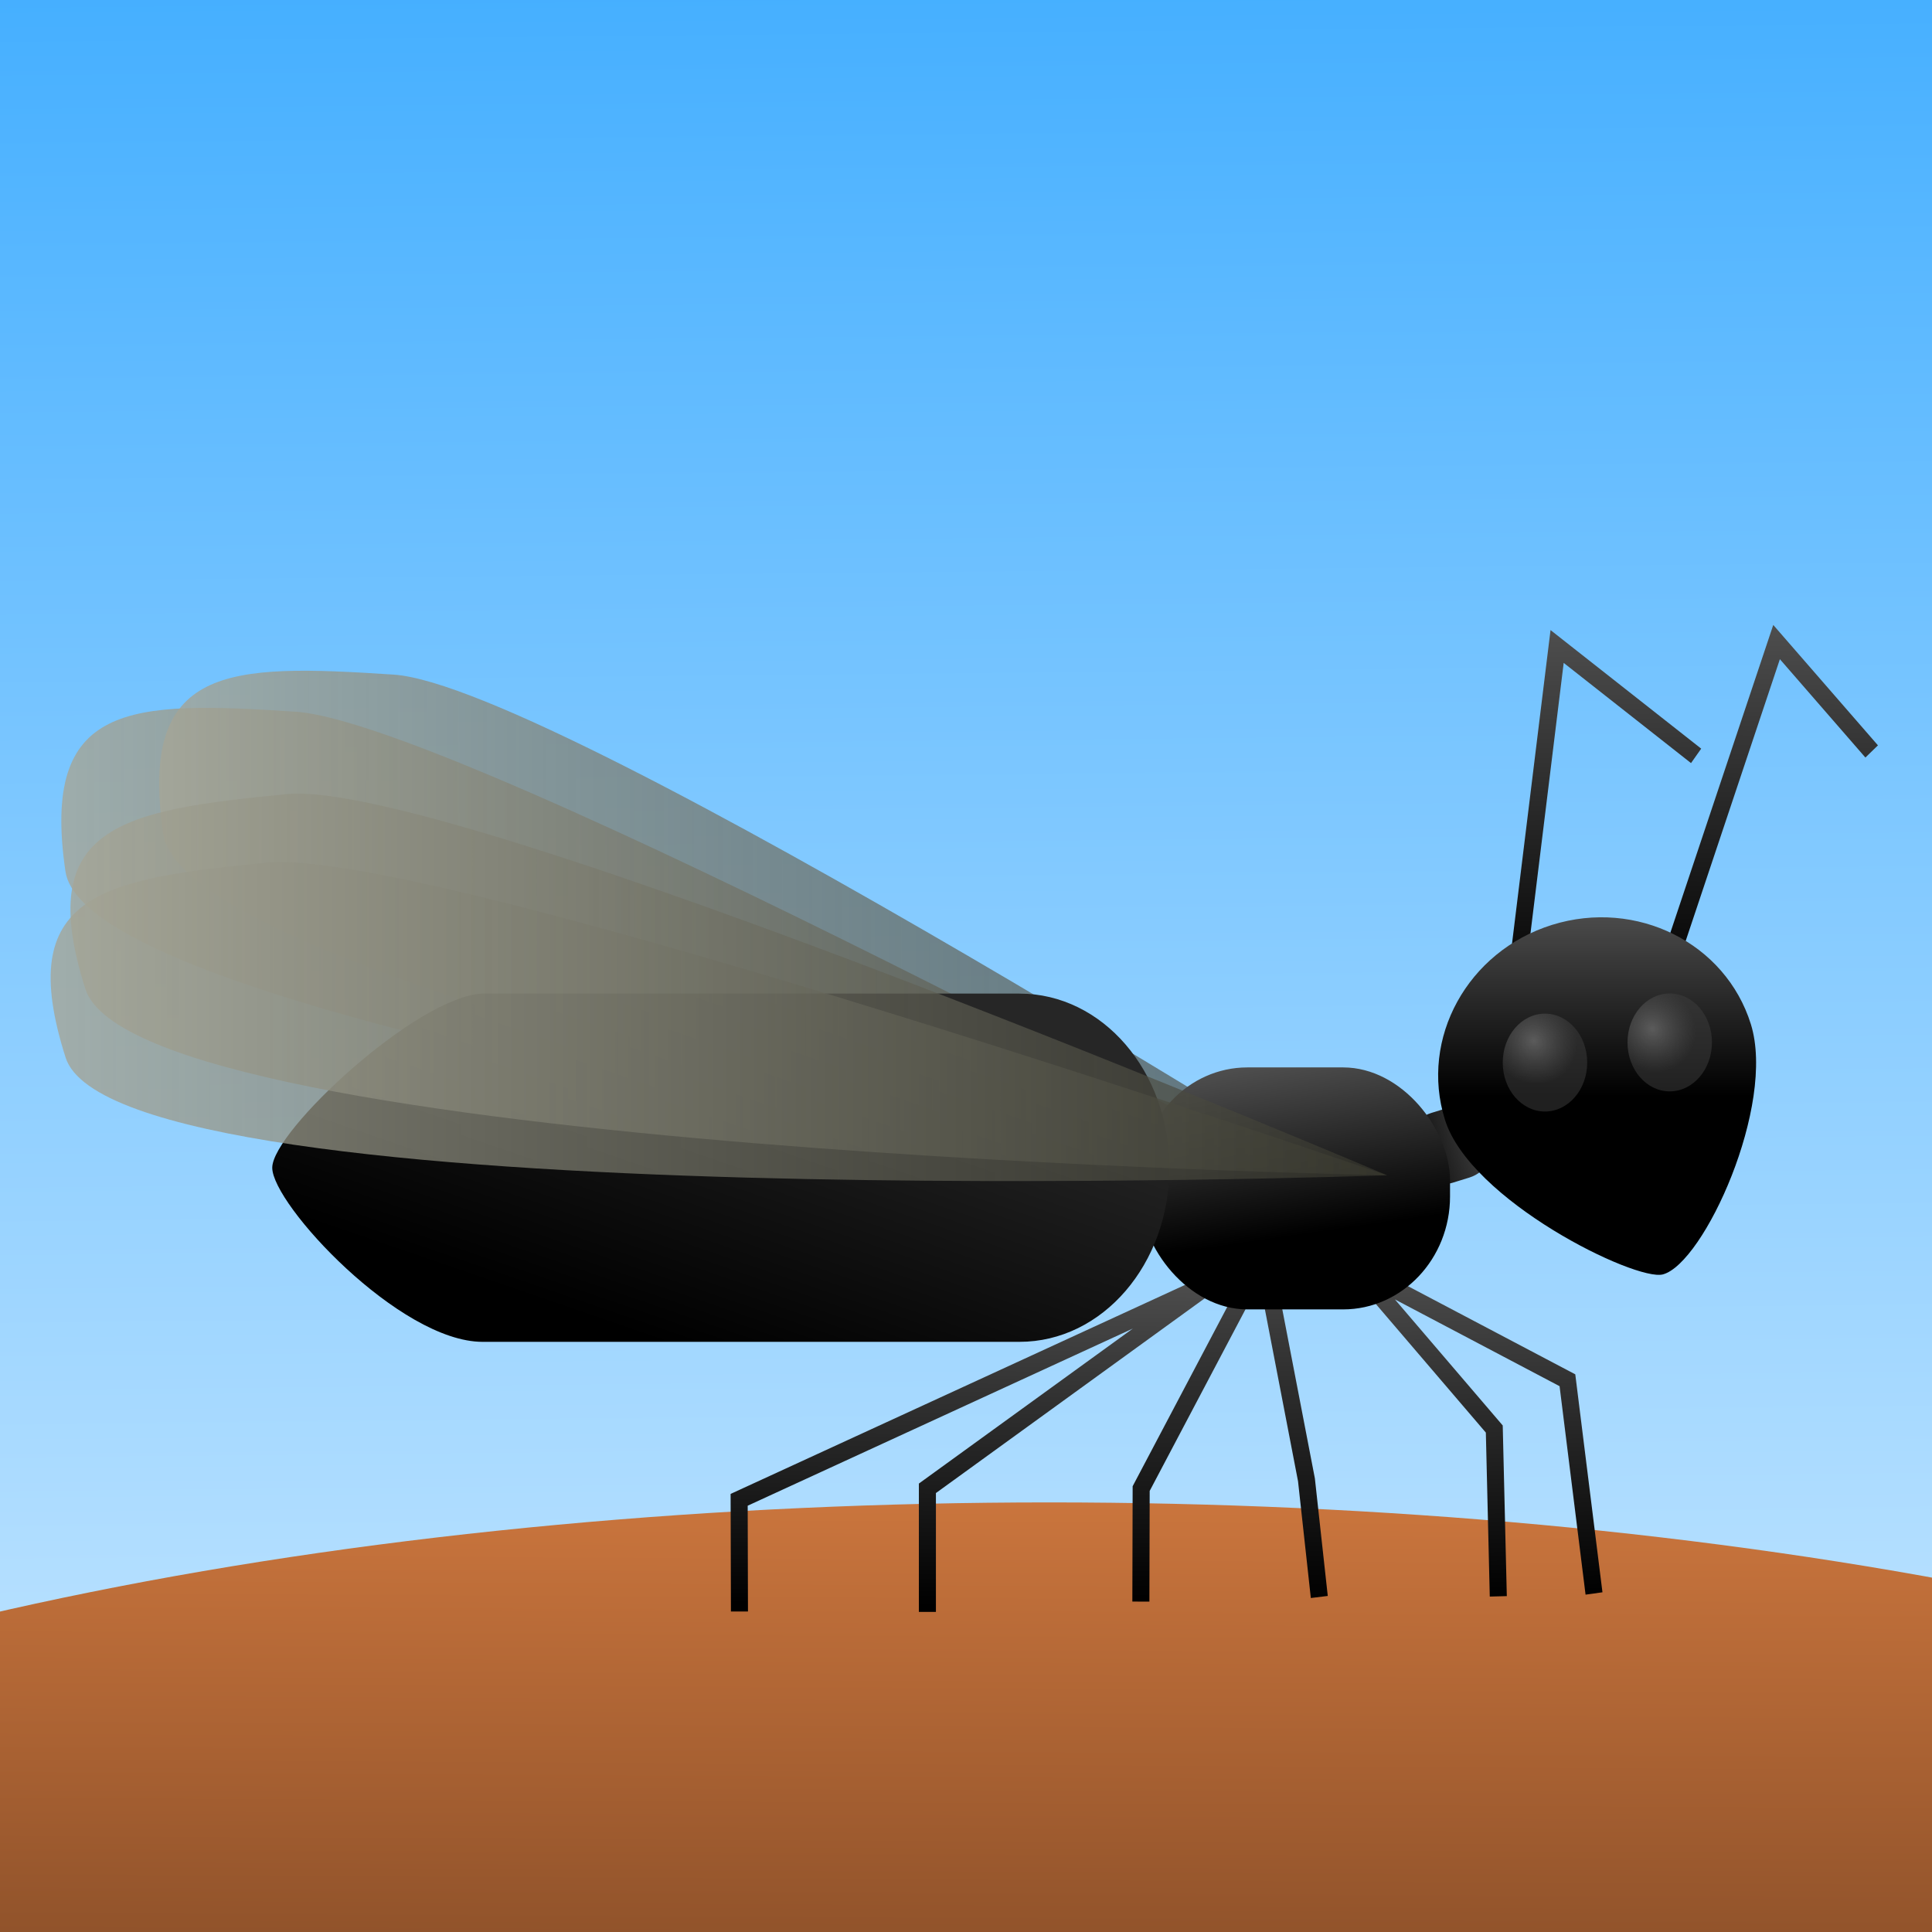 <?xml version="1.0" encoding="UTF-8" standalone="no"?>
<svg
   inkscape:export-ydpi="123.85523"
   inkscape:export-xdpi="123.85523"
   inkscape:export-filename="/Users/benjamin/IdeaProjects/ant_nup_tracker/assets/app_icon/Alternatives/icon5.png"
   sodipodi:docname="icon-gradient6.svg"
   inkscape:version="1.1.1 (c3084ef, 2021-09-22)"
   id="svg8"
   version="1.1"
   viewBox="0 0 210 210"
   height="210mm"
   width="210mm"
   xmlns:inkscape="http://www.inkscape.org/namespaces/inkscape"
   xmlns:sodipodi="http://sodipodi.sourceforge.net/DTD/sodipodi-0.dtd"
   xmlns:xlink="http://www.w3.org/1999/xlink"
   xmlns="http://www.w3.org/2000/svg"
   xmlns:svg="http://www.w3.org/2000/svg"
   xmlns:rdf="http://www.w3.org/1999/02/22-rdf-syntax-ns#"
   xmlns:cc="http://creativecommons.org/ns#"
   xmlns:dc="http://purl.org/dc/elements/1.1/">
  <defs
     id="defs2">
    <linearGradient
       inkscape:collect="always"
       id="linearGradient3926">
      <stop
         style="stop-color:#5b5b5b;stop-opacity:1"
         offset="0"
         id="stop3922" />
      <stop
         style="stop-color:#3d3d3d;stop-opacity:0.522"
         offset="1"
         id="stop3924" />
    </linearGradient>
    <linearGradient
       inkscape:collect="always"
       id="linearGradient3061">
      <stop
         style="stop-color:#a6a697;stop-opacity:0.803"
         offset="0"
         id="stop3057" />
      <stop
         style="stop-color:#39392f;stop-opacity:0.635"
         offset="1"
         id="stop3059" />
    </linearGradient>
    <linearGradient
       inkscape:collect="always"
       id="linearGradient1242">
      <stop
         style="stop-color:#000000;stop-opacity:1;"
         offset="0"
         id="stop1238" />
      <stop
         style="stop-color:#262626;stop-opacity:1"
         offset="1"
         id="stop1240" />
    </linearGradient>
    <linearGradient
       inkscape:collect="always"
       id="linearGradient1054">
      <stop
         style="stop-color:#000000;stop-opacity:1;"
         offset="0"
         id="stop1050" />
      <stop
         style="stop-color:#4e4e4e;stop-opacity:1"
         offset="1"
         id="stop1052" />
    </linearGradient>
    <linearGradient
       inkscape:collect="always"
       id="linearGradient2343">
      <stop
         style="stop-color:#ca753d;stop-opacity:1"
         offset="0"
         id="stop2339" />
      <stop
         style="stop-color:#563018;stop-opacity:1"
         offset="1"
         id="stop2341" />
    </linearGradient>
    <linearGradient
       inkscape:collect="always"
       id="linearGradient1008">
      <stop
         style="stop-color:#c9e8ff;stop-opacity:1"
         offset="0"
         id="stop1004" />
      <stop
         style="stop-color:#45afff;stop-opacity:1"
         offset="1"
         id="stop1006" />
    </linearGradient>
    <filter
       style="color-interpolation-filters:sRGB;"
       x="-0.25"
       width="1.5"
       y="-0.25"
       height="1.5"
       inkscape:menu-tooltip="Convert pictures to thick jelly"
       inkscape:menu="Bumps"
       inkscape:label="Jelly Bump"
       id="filter447">
      <feFlood
         flood-color="rgb(193,255,255)"
         flood-opacity="0.5"
         result="result13"
         id="feFlood423" />
      <feTurbulence
         baseFrequency="0.015"
         numOctaves="2"
         type="fractalNoise"
         result="result7"
         seed="0"
         id="feTurbulence425" />
      <feComposite
         k4="0"
         in="result7"
         operator="arithmetic"
         result="result6"
         in2="SourceGraphic"
         k2="0.5"
         k3="1"
         id="feComposite427" />
      <feGaussianBlur
         stdDeviation="1.5"
         result="result11"
         in="result6"
         id="feGaussianBlur429" />
      <feDisplacementMap
         result="result4"
         scale="62"
         yChannelSelector="G"
         xChannelSelector="A"
         in="result7"
         in2="result11"
         id="feDisplacementMap431" />
      <feComposite
         in="SourceGraphic"
         operator="in"
         result="result2"
         in2="result4"
         id="feComposite433" />
      <feSpecularLighting
         lighting-color="#f5e6c3"
         result="result12"
         surfaceScale="15"
         specularExponent="5"
         id="feSpecularLighting437">
        <feDistantLight
           azimuth="225"
           elevation="35"
           id="feDistantLight435" />
      </feSpecularLighting>
      <feMerge
         result="result14"
         id="feMerge443">
        <feMergeNode
           in="result13"
           id="feMergeNode439" />
        <feMergeNode
           in="result12"
           id="feMergeNode441" />
      </feMerge>
      <feComposite
         in2="SourceGraphic"
         operator="in"
         in="result14"
         id="feComposite445" />
    </filter>
    <linearGradient
       inkscape:collect="always"
       xlink:href="#linearGradient1008"
       id="linearGradient1010"
       x1="104.363"
       y1="206.897"
       x2="102.363"
       y2="-1.937"
       gradientUnits="userSpaceOnUse"
       gradientTransform="translate(-0.099)" />
    <linearGradient
       inkscape:collect="always"
       xlink:href="#linearGradient2343"
       id="linearGradient2345"
       x1="109.821"
       y1="163.32"
       x2="109.299"
       y2="259.268"
       gradientUnits="userSpaceOnUse" />
    <linearGradient
       inkscape:collect="always"
       xlink:href="#linearGradient1054"
       id="linearGradient886"
       x1="157.327"
       y1="114.462"
       x2="155.935"
       y2="104.385"
       gradientUnits="userSpaceOnUse" />
    <linearGradient
       inkscape:collect="always"
       xlink:href="#linearGradient1242"
       id="linearGradient888"
       x1="117.463"
       y1="121.446"
       x2="124.243"
       y2="100.604"
       gradientUnits="userSpaceOnUse" />
    <linearGradient
       inkscape:collect="always"
       xlink:href="#linearGradient1054"
       id="linearGradient890"
       x1="163.607"
       y1="106.586"
       x2="163.607"
       y2="95.627"
       gradientUnits="userSpaceOnUse" />
    <linearGradient
       inkscape:collect="always"
       xlink:href="#linearGradient1054"
       id="linearGradient1206"
       x1="119.658"
       y1="151.396"
       x2="126.059"
       y2="151.396"
       gradientUnits="userSpaceOnUse" />
    <linearGradient
       inkscape:collect="always"
       xlink:href="#linearGradient3061"
       id="linearGradient2214"
       x1="78.248"
       y1="102.236"
       x2="161.084"
       y2="102.236"
       gradientUnits="userSpaceOnUse" />
    <linearGradient
       inkscape:collect="always"
       xlink:href="#linearGradient3061"
       id="linearGradient2380"
       x1="79.468"
       y1="100.07"
       x2="161.105"
       y2="100.07"
       gradientUnits="userSpaceOnUse" />
    <linearGradient
       inkscape:collect="always"
       xlink:href="#linearGradient3061"
       id="linearGradient2388"
       x1="84.937"
       y1="98.048"
       x2="163.033"
       y2="98.048"
       gradientUnits="userSpaceOnUse" />
    <linearGradient
       inkscape:collect="always"
       xlink:href="#linearGradient3061"
       id="linearGradient2396"
       x1="78.906"
       y1="98.335"
       x2="158.87"
       y2="98.335"
       gradientUnits="userSpaceOnUse" />
    <radialGradient
       inkscape:collect="always"
       xlink:href="#linearGradient3926"
       id="radialGradient3696"
       cx="102.829"
       cy="78.86"
       fx="102.829"
       fy="78.86"
       r="4.822"
       gradientTransform="matrix(0.712,-0.702,0.753,0.763,-31.857,90.876)"
       gradientUnits="userSpaceOnUse" />
    <radialGradient
       inkscape:collect="always"
       xlink:href="#linearGradient3926"
       id="radialGradient3698"
       cx="115.907"
       cy="76.722"
       fx="115.907"
       fy="76.722"
       r="4.822"
       gradientTransform="matrix(0.712,-0.702,0.753,0.763,-26.024,100.333)"
       gradientUnits="userSpaceOnUse" />
    <linearGradient
       inkscape:collect="always"
       xlink:href="#linearGradient1054"
       id="linearGradient4807"
       x1="169.146"
       y1="135.784"
       x2="168.668"
       y2="116.265"
       gradientUnits="userSpaceOnUse" />
    <linearGradient
       inkscape:collect="always"
       xlink:href="#linearGradient1054"
       id="linearGradient4809"
       x1="152.271"
       y1="136.077"
       x2="152.164"
       y2="114.462"
       gradientUnits="userSpaceOnUse" />
    <linearGradient
       inkscape:collect="always"
       xlink:href="#linearGradient1054"
       id="linearGradient4811"
       x1="132.643"
       y1="136.348"
       x2="132.903"
       y2="116.986"
       gradientUnits="userSpaceOnUse" />
    <linearGradient
       inkscape:collect="always"
       xlink:href="#linearGradient1054"
       id="linearGradient4813"
       x1="173.136"
       y1="101.27"
       x2="172.975"
       y2="79.396"
       gradientUnits="userSpaceOnUse" />
    <linearGradient
       inkscape:collect="always"
       xlink:href="#linearGradient1054"
       id="linearGradient4815"
       x1="185.351"
       y1="100.694"
       x2="185.867"
       y2="79.096"
       gradientUnits="userSpaceOnUse" />
  </defs>
  <sodipodi:namedview
     inkscape:window-maximized="0"
     inkscape:window-y="25"
     inkscape:window-x="236"
     inkscape:window-height="807"
     inkscape:window-width="1204"
     inkscape:snap-others="true"
     inkscape:object-nodes="false"
     inkscape:snap-page="false"
     inkscape:bbox-nodes="true"
     inkscape:snap-bbox="true"
     inkscape:snap-object-midpoints="false"
     showgrid="false"
     inkscape:document-rotation="0"
     inkscape:current-layer="g1610"
     inkscape:document-units="mm"
     inkscape:cy="378.22195"
     inkscape:cx="258.31942"
     inkscape:zoom="0.56712731"
     inkscape:pageshadow="2"
     inkscape:pageopacity="0.0"
     borderopacity="1.0"
     bordercolor="#666666"
     pagecolor="#ffffff"
     id="base"
     showguides="false"
     borderlayer="true"
     inkscape:pagecheckerboard="0"
     inkscape:object-paths="true"
     inkscape:bbox-paths="true" />
  <g
     id="layer1"
     inkscape:groupmode="layer"
     inkscape:label="Layer 1">
    <rect
       y="-107.555"
       x="-105"
       height="314.452"
       width="420"
       id="rect16"
       style="fill:url(#linearGradient1010);fill-opacity:1;stroke:none;stroke-width:3.461;stroke-linecap:round" />
    <ellipse
       id="path18"
       style="fill:url(#linearGradient2345);stroke:none;stroke-width:2;stroke-linecap:round;fill-opacity:1"
       ry="72.776"
       rx="208.403"
       cy="236.081"
       cx="114.041" />
    <g
       id="g1610"
       transform="matrix(0.952,0,0,0.952,70.814,38.044)">
      <g
         style="stroke:#000000;stroke-width:1.051"
         id="g389"
         transform="matrix(1.852,0,0,1.957,-214.153,-123.4)">
        <path
           style="fill:url(#linearGradient2396);fill-opacity:1.0;stroke:none;stroke-width:0.686;stroke-linecap:butt;stroke-linejoin:miter;stroke-opacity:1"
           d="m 158.714,112.747 c 0,0 -77.685,-9.388 -79.211,-19.274 -1.526,-9.886 3.926,-9.953 14.205,-9.313 10.279,0.64 65.006,28.587 65.006,28.587 z"
           id="path67-7-6"
           sodipodi:nodetypes="czzc" />
        <path
           style="fill:none;stroke:url(#linearGradient4813);stroke-width:1.051;stroke-linecap:butt;stroke-linejoin:miter;stroke-opacity:1"
           d="m 168.759,101.202 2.706,-20.849 8.569,6.382"
           id="path37" />
        <path
           style="fill:none;stroke:url(#linearGradient4815);stroke-width:1.051;stroke-linecap:butt;stroke-linejoin:miter;stroke-opacity:1"
           d="m 177.779,100.519 7.216,-20.424 5.863,6.382"
           id="path41" />
        <path
           style="fill:none;stroke:url(#linearGradient4807);stroke-width:1.051;stroke-linecap:butt;stroke-linejoin:miter;stroke-opacity:1"
           d="m 167.839,135.77 -0.247,-9.761 -8.382,-9.274 12.891,6.428 1.639,12.439"
           id="path43"
           sodipodi:nodetypes="ccccc" />
        <path
           style="fill:none;stroke:url(#linearGradient4809);stroke-width:1.051;stroke-linecap:butt;stroke-linejoin:miter;stroke-opacity:1"
           d="m 145.804,136.076 0.018,-6.593 7.54,-13.526 2.65,13.015 0.792,6.835"
           id="path45"
           sodipodi:nodetypes="ccccc" />
        <path
           style="fill:none;stroke:url(#linearGradient4811);stroke-width:1.051;stroke-linecap:butt;stroke-linejoin:miter;stroke-opacity:1"
           d="m 121.056,136.654 -0.018,-6.516 29.108,-12.67 -17.503,11.999 v 7.212"
           id="path47"
           sodipodi:nodetypes="ccccc" />
        <rect
           style="fill:url(#linearGradient1206);stroke:none;stroke-width:1.051;stroke-linecap:round;fill-opacity:1"
           id="rect413"
           width="5.35"
           height="4.278"
           x="120.184"
           y="149.257"
           ry="2.139"
           transform="matrix(0.96,-0.281,0.31,0.951,0,0)" />
        <path
           id="path373"
           style="fill:url(#linearGradient890);stroke:none;stroke-width:1.051;stroke-linecap:round;fill-opacity:1"
           d="m 183.41,102.388 c 1.56,4.737 -2.905,13.964 -5.424,14.599 -1.672,0.421 -11.879,-4.296 -13.439,-9.033 -1.56,-4.737 1.397,-9.822 6.606,-11.359 5.209,-1.537 10.697,1.057 12.257,5.793"
           sodipodi:nodetypes="csssc" />
        <path
           sodipodi:nodetypes="czzc"
           id="path67-3"
           d="m 162.857,114.34 c 0,0 -75.796,-13.148 -77.322,-23.033 -1.526,-9.886 3.926,-9.953 14.205,-9.313 10.279,0.64 63.117,32.346 63.117,32.346 z"
           style="fill:url(#linearGradient2388);fill-opacity:1.0;stroke:none;stroke-width:0.686;stroke-linecap:butt;stroke-linejoin:miter;stroke-opacity:1" />
        <rect
           style="fill:url(#linearGradient886);stroke:none;stroke-width:1.051;stroke-linecap:round;fill-opacity:1"
           id="rect409"
           width="19.087"
           height="14.118"
           x="145.777"
           y="104.911"
           ry="6.594" />
        <path
           id="rect411"
           style="fill:url(#linearGradient888);stroke:none;stroke-width:1.051;stroke-linecap:round;fill-opacity:1"
           d="m 105.222,100.604 h 33.095 c 5.121,0 9.244,4.531 9.244,10.159 v 0 c 0,5.628 -4.123,10.159 -9.244,10.159 h -33.095 c -5.121,0 -12.969,-8.029 -12.969,-10.159 0,-2.13 8.933,-10.011 12.969,-10.159 z"
           sodipodi:nodetypes="cssssszc" />
        <path
           style="fill:url(#linearGradient2380);fill-opacity:1.0;stroke:none;stroke-width:0.686;stroke-linecap:butt;stroke-linejoin:miter;stroke-opacity:1"
           d="m 160.977,111.203 c 0,0 -77.046,-1.348 -80.245,-10.869 -3.199,-9.521 2.17,-10.424 12.422,-11.369 10.253,-0.945 67.823,22.238 67.823,22.238 z"
           id="path67"
           sodipodi:nodetypes="czzc" />
        <path
           sodipodi:nodetypes="czzc"
           id="path67-7"
           d="m 160.977,111.203 c 0,0 -78.265,2.652 -81.465,-6.869 -3.199,-9.521 2.17,-10.424 12.422,-11.369 10.253,-0.945 69.042,18.238 69.042,18.238 z"
           style="fill:url(#linearGradient2214);fill-opacity:1;stroke:none;stroke-width:0.686;stroke-linecap:butt;stroke-linejoin:miter;stroke-opacity:1" />
      </g>
      <ellipse
         ry="5.589"
         rx="4.822"
         cy="81.358"
         cx="102.013"
         id="path42"
         style="opacity:1;fill:url(#radialGradient3696);fill-opacity:1;stroke:none;stroke-width:2.746;stroke-linecap:round" />
      <ellipse
         style="opacity:1;fill:url(#radialGradient3698);fill-opacity:1;stroke:none;stroke-width:2.746;stroke-linecap:round"
         id="path42-8"
         cx="116.258"
         cy="79.056"
         rx="4.822"
         ry="5.589" />
    </g>
  </g>
</svg>

